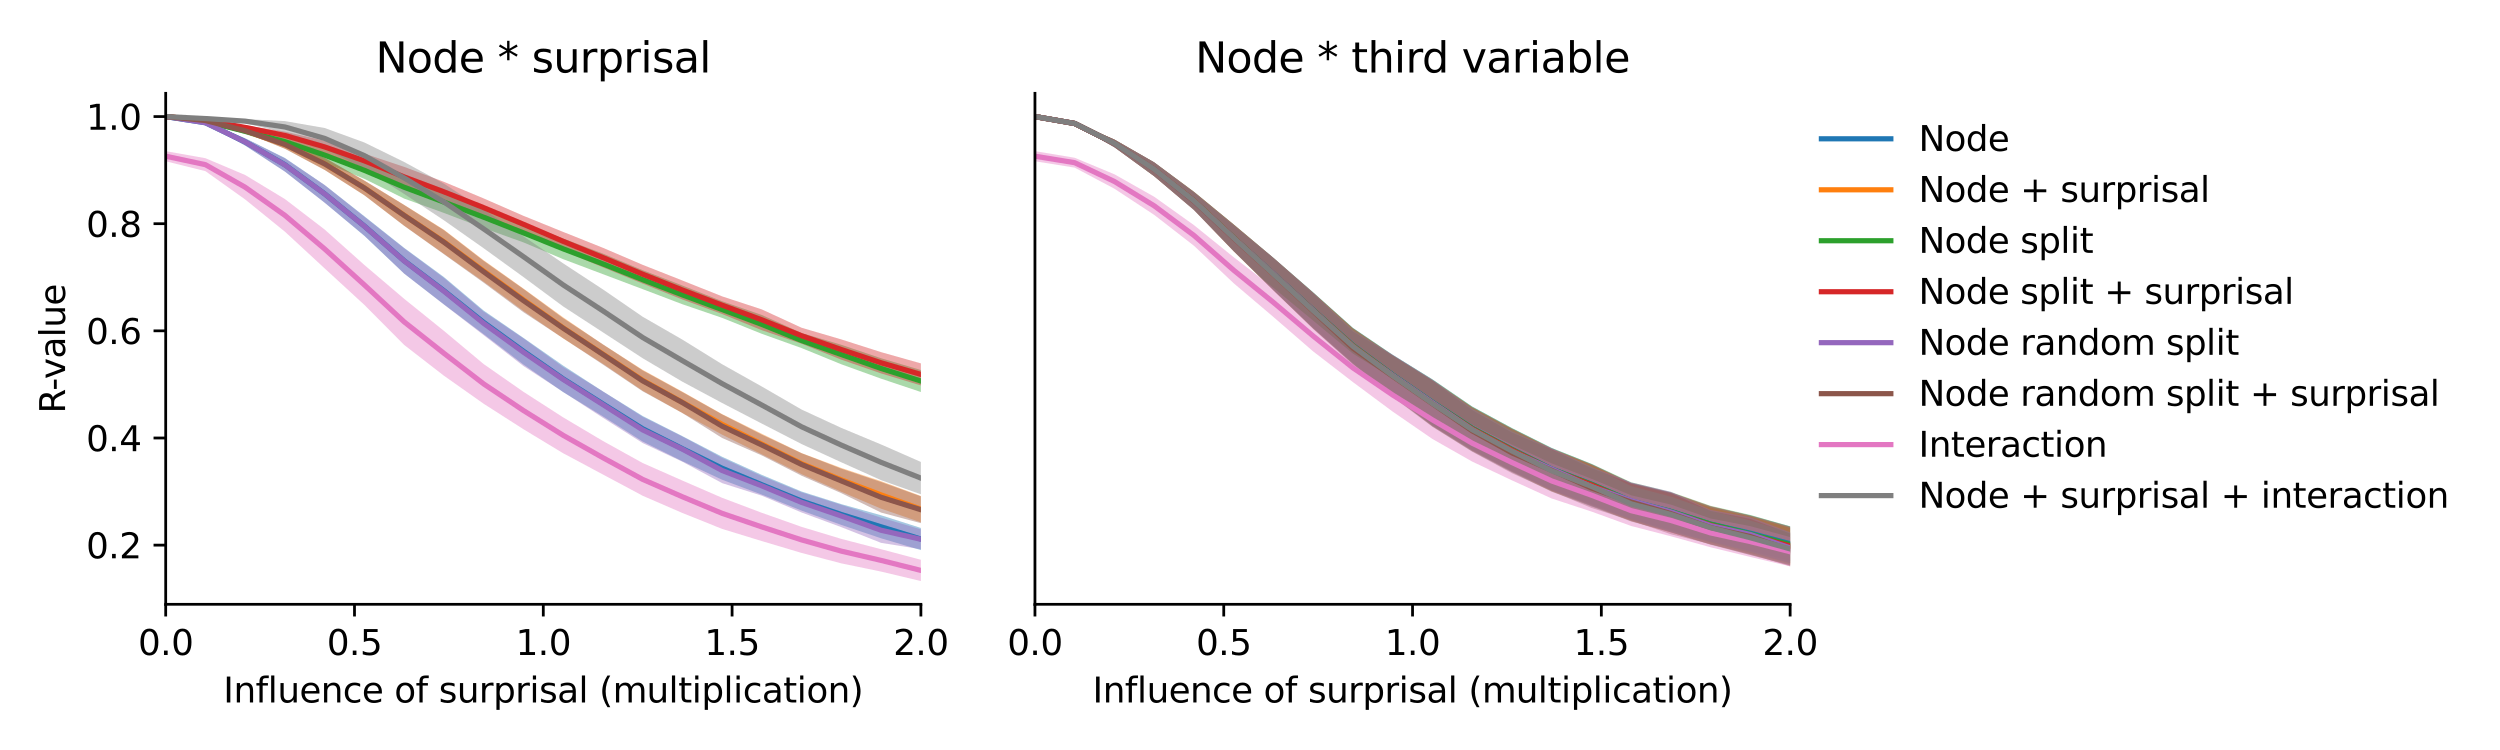 <?xml version="1.0" encoding="utf-8" standalone="no"?>
<!DOCTYPE svg PUBLIC "-//W3C//DTD SVG 1.1//EN"
  "http://www.w3.org/Graphics/SVG/1.1/DTD/svg11.dtd">
<svg xmlns:xlink="http://www.w3.org/1999/xlink" width="720pt" height="216pt" viewBox="0 0 720 216" xmlns="http://www.w3.org/2000/svg" version="1.1">
 <defs>
  <style type="text/css">*{stroke-linejoin: round; stroke-linecap: butt}</style>
 </defs>
 <g id="figure_1">
  <g id="patch_1">
   <path d="M 0 216 
L 720 216 
L 720 0 
L 0 0 
z
" style="fill: #ffffff"/>
  </g>
  <g id="axes_1">
   <g id="patch_2">
    <path d="M 47.72 174.04 
L 265.215 174.04 
L 265.215 26.88 
L 47.72 26.88 
z
" style="fill: #ffffff"/>
   </g>
   <g id="PolyCollection_1">
    <path d="M 47.72 33.569 
L 47.72 33.569 
L 59.167 35.644 
L 70.614 41.921 
L 82.061 49.409 
L 93.508 58.359 
L 104.956 67.945 
L 116.403 78.789 
L 127.85 87.66 
L 139.297 96.256 
L 150.744 104.981 
L 162.191 112.919 
L 173.638 119.92 
L 185.085 127.163 
L 196.532 132.838 
L 207.979 138.172 
L 219.427 142.466 
L 230.874 147.062 
L 242.321 151.185 
L 253.768 155.04 
L 265.215 158.435 
L 265.215 152.052 
L 265.215 152.052 
L 253.768 148.404 
L 242.321 145.197 
L 230.874 141.562 
L 219.427 136.772 
L 207.979 131.552 
L 196.532 125.607 
L 185.085 119.802 
L 173.638 112.73 
L 162.191 105.292 
L 150.744 97.304 
L 139.297 89.444 
L 127.85 79.788 
L 116.403 71.394 
L 104.956 62.3 
L 93.508 53.3 
L 82.061 45.5 
L 70.614 39.83 
L 59.167 35.055 
L 47.72 33.569 
z
" clip-path="url(#pb4016c26a5)" style="fill: #1f77b4; fill-opacity: 0.4"/>
   </g>
   <g id="PolyCollection_2">
    <path d="M 47.72 33.569 
L 47.72 33.569 
L 59.167 34.902 
L 70.614 38.234 
L 82.061 42.831 
L 93.508 48.942 
L 104.956 56.248 
L 116.403 65.005 
L 127.85 73.105 
L 139.297 81.155 
L 150.744 89.565 
L 162.191 97.466 
L 173.638 104.785 
L 185.085 112.533 
L 196.532 118.948 
L 207.979 125.192 
L 219.427 130.88 
L 230.874 136.585 
L 242.321 141.649 
L 253.768 146.51 
L 265.215 150.435 
L 265.215 142.838 
L 265.215 142.838 
L 253.768 138.578 
L 242.321 134.773 
L 230.874 130.503 
L 219.427 124.933 
L 207.979 119.267 
L 196.532 112.799 
L 185.085 106.507 
L 173.638 99.199 
L 162.191 91.389 
L 150.744 83.096 
L 139.297 74.949 
L 127.85 66.153 
L 116.403 59.008 
L 104.956 52.013 
L 93.508 45.45 
L 82.061 40.369 
L 70.614 37.101 
L 59.167 34.526 
L 47.72 33.569 
z
" clip-path="url(#pb4016c26a5)" style="fill: #ff7f0e; fill-opacity: 0.4"/>
   </g>
   <g id="PolyCollection_3">
    <path d="M 47.72 33.569 
L 47.72 33.569 
L 59.167 35.227 
L 70.614 38.652 
L 82.061 42.2 
L 93.508 46.848 
L 104.956 51.514 
L 116.403 57.197 
L 127.85 61.328 
L 139.297 65.71 
L 150.744 69.807 
L 162.191 74.646 
L 173.638 78.961 
L 185.085 83.277 
L 196.532 87.626 
L 207.979 91.551 
L 219.427 96.151 
L 230.874 100.252 
L 242.321 104.927 
L 253.768 109.065 
L 265.215 112.903 
L 265.215 106.57 
L 265.215 106.57 
L 253.768 103.181 
L 242.321 99.305 
L 230.874 95.914 
L 219.427 90.725 
L 207.979 86.766 
L 196.532 82.228 
L 185.085 77.82 
L 173.638 73.039 
L 162.191 68.689 
L 150.744 64.313 
L 139.297 59.4 
L 127.85 55.077 
L 116.403 50.656 
L 104.956 46.612 
L 93.508 42.488 
L 82.061 39.377 
L 70.614 36.954 
L 59.167 34.784 
L 47.72 33.569 
z
" clip-path="url(#pb4016c26a5)" style="fill: #2ca02c; fill-opacity: 0.4"/>
   </g>
   <g id="PolyCollection_4">
    <path d="M 47.72 33.57 
L 47.72 33.57 
L 59.167 34.843 
L 70.614 37.295 
L 82.061 40.122 
L 93.508 44.103 
L 104.956 48.405 
L 116.403 53.855 
L 127.85 58.125 
L 139.297 62.468 
L 150.744 67.034 
L 162.191 72.229 
L 173.638 76.997 
L 185.085 81.674 
L 196.532 86.265 
L 207.979 90.444 
L 219.427 95.117 
L 230.874 99.008 
L 242.321 103.593 
L 253.768 107.554 
L 265.215 111.011 
L 265.215 104.652 
L 265.215 104.652 
L 253.768 101.421 
L 242.321 97.758 
L 230.874 94.397 
L 219.427 89.12 
L 207.979 85.356 
L 196.532 80.787 
L 185.085 76.268 
L 173.638 71.367 
L 162.191 66.795 
L 150.744 62.153 
L 139.297 57.143 
L 127.85 52.372 
L 116.403 48.055 
L 104.956 44.252 
L 93.508 40.533 
L 82.061 37.908 
L 70.614 36.089 
L 59.167 34.509 
L 47.72 33.57 
z
" clip-path="url(#pb4016c26a5)" style="fill: #d62728; fill-opacity: 0.4"/>
   </g>
   <g id="PolyCollection_5">
    <path d="M 47.72 33.569 
L 47.72 33.569 
L 59.167 35.649 
L 70.614 41.928 
L 82.061 49.421 
L 93.508 58.389 
L 104.956 67.874 
L 116.403 78.802 
L 127.85 87.71 
L 139.297 96.53 
L 150.744 105.414 
L 162.191 112.88 
L 173.638 120.317 
L 185.085 127.6 
L 196.532 132.981 
L 207.979 139.147 
L 219.427 142.773 
L 230.874 147.607 
L 242.321 151.827 
L 253.768 156.352 
L 265.215 158.185 
L 265.215 152.451 
L 265.215 152.451 
L 253.768 149.092 
L 242.321 145.405 
L 230.874 141.798 
L 219.427 137.12 
L 207.979 131.876 
L 196.532 125.735 
L 185.085 120.032 
L 173.638 112.735 
L 162.191 105.679 
L 150.744 97.443 
L 139.297 89.725 
L 127.85 80.034 
L 116.403 71.513 
L 104.956 62.444 
L 93.508 53.304 
L 82.061 45.606 
L 70.614 39.838 
L 59.167 35.054 
L 47.72 33.569 
z
" clip-path="url(#pb4016c26a5)" style="fill: #9467bd; fill-opacity: 0.4"/>
   </g>
   <g id="PolyCollection_6">
    <path d="M 47.72 33.57 
L 47.72 33.57 
L 59.167 34.909 
L 70.614 38.238 
L 82.061 42.853 
L 93.508 48.953 
L 104.956 56.26 
L 116.403 65.044 
L 127.85 73.215 
L 139.297 81.422 
L 150.744 89.915 
L 162.191 97.423 
L 173.638 104.989 
L 185.085 112.692 
L 196.532 118.967 
L 207.979 126.145 
L 219.427 131.183 
L 230.874 137.02 
L 242.321 142.043 
L 253.768 147.627 
L 265.215 150.676 
L 265.215 142.947 
L 265.215 142.947 
L 253.768 138.822 
L 242.321 134.984 
L 230.874 130.541 
L 219.427 125.172 
L 207.979 119.353 
L 196.532 112.929 
L 185.085 106.676 
L 173.638 99.185 
L 162.191 91.623 
L 150.744 83.212 
L 139.297 75.128 
L 127.85 66.281 
L 116.403 59.055 
L 104.956 52.038 
L 93.508 45.445 
L 82.061 40.374 
L 70.614 37.101 
L 59.167 34.527 
L 47.72 33.57 
z
" clip-path="url(#pb4016c26a5)" style="fill: #8c564b; fill-opacity: 0.4"/>
   </g>
   <g id="PolyCollection_7">
    <path d="M 47.72 43.525 
L 47.72 46.449 
L 59.167 49.293 
L 70.614 57.451 
L 82.061 66.73 
L 93.508 77.308 
L 104.956 87.827 
L 116.403 99.347 
L 127.85 108.209 
L 139.297 116.285 
L 150.744 123.611 
L 162.191 130.543 
L 173.638 136.654 
L 185.085 142.777 
L 196.532 147.741 
L 207.979 152.332 
L 219.427 155.837 
L 230.874 159.254 
L 242.321 162.257 
L 253.768 164.624 
L 265.215 167.351 
L 265.215 161.214 
L 265.215 161.214 
L 253.768 158.181 
L 242.321 155.21 
L 230.874 151.744 
L 219.427 147.696 
L 207.979 143.372 
L 196.532 138.407 
L 185.085 133.349 
L 173.638 127.002 
L 162.191 120.203 
L 150.744 112.836 
L 139.297 104.854 
L 127.85 95.289 
L 116.403 86.058 
L 104.956 76.326 
L 93.508 66.109 
L 82.061 57.332 
L 70.614 50.405 
L 59.167 45.564 
L 47.72 43.525 
z
" clip-path="url(#pb4016c26a5)" style="fill: #e377c2; fill-opacity: 0.4"/>
   </g>
   <g id="PolyCollection_8">
    <path d="M 47.72 33.569 
L 47.72 33.569 
L 59.167 34.2 
L 70.614 35.477 
L 82.061 38.261 
L 93.508 42.852 
L 104.956 48.602 
L 116.403 55.862 
L 127.85 63.447 
L 139.297 71.501 
L 150.744 79.785 
L 162.191 88.261 
L 173.638 95.709 
L 185.085 103.176 
L 196.532 109.934 
L 207.979 116.071 
L 219.427 122.012 
L 230.874 127.898 
L 242.321 133.155 
L 253.768 138.299 
L 265.215 142.362 
L 265.215 133.04 
L 265.215 133.04 
L 253.768 128.017 
L 242.321 123.246 
L 230.874 117.961 
L 219.427 111.333 
L 207.979 104.908 
L 196.532 97.814 
L 185.085 91.218 
L 173.638 83.347 
L 162.191 75.847 
L 150.744 68.039 
L 139.297 60.343 
L 127.85 52.887 
L 116.403 46.656 
L 104.956 41.045 
L 93.508 36.867 
L 82.061 34.876 
L 70.614 34.302 
L 59.167 34.093 
L 47.72 33.569 
z
" clip-path="url(#pb4016c26a5)" style="fill: #7f7f7f; fill-opacity: 0.4"/>
   </g>
   <g id="matplotlib.axis_1">
    <g id="xtick_1">
     <g id="line2d_1">
      <defs>
       <path id="m2399d82487" d="M 0 0 
L 0 3.5 
" style="stroke: #000000; stroke-width: 0.8"/>
      </defs>
      <g>
       <use xlink:href="#m2399d82487" x="47.72" y="174.04" style="stroke: #000000; stroke-width: 0.8"/>
      </g>
     </g>
     <g id="text_1">
      <!-- 0.0 -->
      <g transform="translate(39.768 188.638)scale(0.1 -0.1)">
       <defs>
        <path id="DejaVuSans-30" d="M 2034 4250 
Q 1547 4250 1301 3770 
Q 1056 3291 1056 2328 
Q 1056 1369 1301 889 
Q 1547 409 2034 409 
Q 2525 409 2770 889 
Q 3016 1369 3016 2328 
Q 3016 3291 2770 3770 
Q 2525 4250 2034 4250 
z
M 2034 4750 
Q 2819 4750 3233 4129 
Q 3647 3509 3647 2328 
Q 3647 1150 3233 529 
Q 2819 -91 2034 -91 
Q 1250 -91 836 529 
Q 422 1150 422 2328 
Q 422 3509 836 4129 
Q 1250 4750 2034 4750 
z
" transform="scale(0.016)"/>
        <path id="DejaVuSans-2e" d="M 684 794 
L 1344 794 
L 1344 0 
L 684 0 
L 684 794 
z
" transform="scale(0.016)"/>
       </defs>
       <use xlink:href="#DejaVuSans-30"/>
       <use xlink:href="#DejaVuSans-2e" x="63.623"/>
       <use xlink:href="#DejaVuSans-30" x="95.41"/>
      </g>
     </g>
    </g>
    <g id="xtick_2">
     <g id="line2d_2">
      <g>
       <use xlink:href="#m2399d82487" x="102.094" y="174.04" style="stroke: #000000; stroke-width: 0.8"/>
      </g>
     </g>
     <g id="text_2">
      <!-- 0.5 -->
      <g transform="translate(94.142 188.638)scale(0.1 -0.1)">
       <defs>
        <path id="DejaVuSans-35" d="M 691 4666 
L 3169 4666 
L 3169 4134 
L 1269 4134 
L 1269 2991 
Q 1406 3038 1543 3061 
Q 1681 3084 1819 3084 
Q 2600 3084 3056 2656 
Q 3513 2228 3513 1497 
Q 3513 744 3044 326 
Q 2575 -91 1722 -91 
Q 1428 -91 1123 -41 
Q 819 9 494 109 
L 494 744 
Q 775 591 1075 516 
Q 1375 441 1709 441 
Q 2250 441 2565 725 
Q 2881 1009 2881 1497 
Q 2881 1984 2565 2268 
Q 2250 2553 1709 2553 
Q 1456 2553 1204 2497 
Q 953 2441 691 2322 
L 691 4666 
z
" transform="scale(0.016)"/>
       </defs>
       <use xlink:href="#DejaVuSans-30"/>
       <use xlink:href="#DejaVuSans-2e" x="63.623"/>
       <use xlink:href="#DejaVuSans-35" x="95.41"/>
      </g>
     </g>
    </g>
    <g id="xtick_3">
     <g id="line2d_3">
      <g>
       <use xlink:href="#m2399d82487" x="156.468" y="174.04" style="stroke: #000000; stroke-width: 0.8"/>
      </g>
     </g>
     <g id="text_3">
      <!-- 1.0 -->
      <g transform="translate(148.516 188.638)scale(0.1 -0.1)">
       <defs>
        <path id="DejaVuSans-31" d="M 794 531 
L 1825 531 
L 1825 4091 
L 703 3866 
L 703 4441 
L 1819 4666 
L 2450 4666 
L 2450 531 
L 3481 531 
L 3481 0 
L 794 0 
L 794 531 
z
" transform="scale(0.016)"/>
       </defs>
       <use xlink:href="#DejaVuSans-31"/>
       <use xlink:href="#DejaVuSans-2e" x="63.623"/>
       <use xlink:href="#DejaVuSans-30" x="95.41"/>
      </g>
     </g>
    </g>
    <g id="xtick_4">
     <g id="line2d_4">
      <g>
       <use xlink:href="#m2399d82487" x="210.841" y="174.04" style="stroke: #000000; stroke-width: 0.8"/>
      </g>
     </g>
     <g id="text_4">
      <!-- 1.5 -->
      <g transform="translate(202.89 188.638)scale(0.1 -0.1)">
       <use xlink:href="#DejaVuSans-31"/>
       <use xlink:href="#DejaVuSans-2e" x="63.623"/>
       <use xlink:href="#DejaVuSans-35" x="95.41"/>
      </g>
     </g>
    </g>
    <g id="xtick_5">
     <g id="line2d_5">
      <g>
       <use xlink:href="#m2399d82487" x="265.215" y="174.04" style="stroke: #000000; stroke-width: 0.8"/>
      </g>
     </g>
     <g id="text_5">
      <!-- 2.0 -->
      <g transform="translate(257.263 188.638)scale(0.1 -0.1)">
       <defs>
        <path id="DejaVuSans-32" d="M 1228 531 
L 3431 531 
L 3431 0 
L 469 0 
L 469 531 
Q 828 903 1448 1529 
Q 2069 2156 2228 2338 
Q 2531 2678 2651 2914 
Q 2772 3150 2772 3378 
Q 2772 3750 2511 3984 
Q 2250 4219 1831 4219 
Q 1534 4219 1204 4116 
Q 875 4013 500 3803 
L 500 4441 
Q 881 4594 1212 4672 
Q 1544 4750 1819 4750 
Q 2544 4750 2975 4387 
Q 3406 4025 3406 3419 
Q 3406 3131 3298 2873 
Q 3191 2616 2906 2266 
Q 2828 2175 2409 1742 
Q 1991 1309 1228 531 
z
" transform="scale(0.016)"/>
       </defs>
       <use xlink:href="#DejaVuSans-32"/>
       <use xlink:href="#DejaVuSans-2e" x="63.623"/>
       <use xlink:href="#DejaVuSans-30" x="95.41"/>
      </g>
     </g>
    </g>
    <g id="text_6">
     <!-- Influence of surprisal (multiplication) -->
     <g transform="translate(64.321 202.317)scale(0.1 -0.1)">
      <defs>
       <path id="DejaVuSans-49" d="M 628 4666 
L 1259 4666 
L 1259 0 
L 628 0 
L 628 4666 
z
" transform="scale(0.016)"/>
       <path id="DejaVuSans-6e" d="M 3513 2113 
L 3513 0 
L 2938 0 
L 2938 2094 
Q 2938 2591 2744 2837 
Q 2550 3084 2163 3084 
Q 1697 3084 1428 2787 
Q 1159 2491 1159 1978 
L 1159 0 
L 581 0 
L 581 3500 
L 1159 3500 
L 1159 2956 
Q 1366 3272 1645 3428 
Q 1925 3584 2291 3584 
Q 2894 3584 3203 3211 
Q 3513 2838 3513 2113 
z
" transform="scale(0.016)"/>
       <path id="DejaVuSans-66" d="M 2375 4863 
L 2375 4384 
L 1825 4384 
Q 1516 4384 1395 4259 
Q 1275 4134 1275 3809 
L 1275 3500 
L 2222 3500 
L 2222 3053 
L 1275 3053 
L 1275 0 
L 697 0 
L 697 3053 
L 147 3053 
L 147 3500 
L 697 3500 
L 697 3744 
Q 697 4328 969 4595 
Q 1241 4863 1831 4863 
L 2375 4863 
z
" transform="scale(0.016)"/>
       <path id="DejaVuSans-6c" d="M 603 4863 
L 1178 4863 
L 1178 0 
L 603 0 
L 603 4863 
z
" transform="scale(0.016)"/>
       <path id="DejaVuSans-75" d="M 544 1381 
L 544 3500 
L 1119 3500 
L 1119 1403 
Q 1119 906 1312 657 
Q 1506 409 1894 409 
Q 2359 409 2629 706 
Q 2900 1003 2900 1516 
L 2900 3500 
L 3475 3500 
L 3475 0 
L 2900 0 
L 2900 538 
Q 2691 219 2414 64 
Q 2138 -91 1772 -91 
Q 1169 -91 856 284 
Q 544 659 544 1381 
z
M 1991 3584 
L 1991 3584 
z
" transform="scale(0.016)"/>
       <path id="DejaVuSans-65" d="M 3597 1894 
L 3597 1613 
L 953 1613 
Q 991 1019 1311 708 
Q 1631 397 2203 397 
Q 2534 397 2845 478 
Q 3156 559 3463 722 
L 3463 178 
Q 3153 47 2828 -22 
Q 2503 -91 2169 -91 
Q 1331 -91 842 396 
Q 353 884 353 1716 
Q 353 2575 817 3079 
Q 1281 3584 2069 3584 
Q 2775 3584 3186 3129 
Q 3597 2675 3597 1894 
z
M 3022 2063 
Q 3016 2534 2758 2815 
Q 2500 3097 2075 3097 
Q 1594 3097 1305 2825 
Q 1016 2553 972 2059 
L 3022 2063 
z
" transform="scale(0.016)"/>
       <path id="DejaVuSans-63" d="M 3122 3366 
L 3122 2828 
Q 2878 2963 2633 3030 
Q 2388 3097 2138 3097 
Q 1578 3097 1268 2742 
Q 959 2388 959 1747 
Q 959 1106 1268 751 
Q 1578 397 2138 397 
Q 2388 397 2633 464 
Q 2878 531 3122 666 
L 3122 134 
Q 2881 22 2623 -34 
Q 2366 -91 2075 -91 
Q 1284 -91 818 406 
Q 353 903 353 1747 
Q 353 2603 823 3093 
Q 1294 3584 2113 3584 
Q 2378 3584 2631 3529 
Q 2884 3475 3122 3366 
z
" transform="scale(0.016)"/>
       <path id="DejaVuSans-20" transform="scale(0.016)"/>
       <path id="DejaVuSans-6f" d="M 1959 3097 
Q 1497 3097 1228 2736 
Q 959 2375 959 1747 
Q 959 1119 1226 758 
Q 1494 397 1959 397 
Q 2419 397 2687 759 
Q 2956 1122 2956 1747 
Q 2956 2369 2687 2733 
Q 2419 3097 1959 3097 
z
M 1959 3584 
Q 2709 3584 3137 3096 
Q 3566 2609 3566 1747 
Q 3566 888 3137 398 
Q 2709 -91 1959 -91 
Q 1206 -91 779 398 
Q 353 888 353 1747 
Q 353 2609 779 3096 
Q 1206 3584 1959 3584 
z
" transform="scale(0.016)"/>
       <path id="DejaVuSans-73" d="M 2834 3397 
L 2834 2853 
Q 2591 2978 2328 3040 
Q 2066 3103 1784 3103 
Q 1356 3103 1142 2972 
Q 928 2841 928 2578 
Q 928 2378 1081 2264 
Q 1234 2150 1697 2047 
L 1894 2003 
Q 2506 1872 2764 1633 
Q 3022 1394 3022 966 
Q 3022 478 2636 193 
Q 2250 -91 1575 -91 
Q 1294 -91 989 -36 
Q 684 19 347 128 
L 347 722 
Q 666 556 975 473 
Q 1284 391 1588 391 
Q 1994 391 2212 530 
Q 2431 669 2431 922 
Q 2431 1156 2273 1281 
Q 2116 1406 1581 1522 
L 1381 1569 
Q 847 1681 609 1914 
Q 372 2147 372 2553 
Q 372 3047 722 3315 
Q 1072 3584 1716 3584 
Q 2034 3584 2315 3537 
Q 2597 3491 2834 3397 
z
" transform="scale(0.016)"/>
       <path id="DejaVuSans-72" d="M 2631 2963 
Q 2534 3019 2420 3045 
Q 2306 3072 2169 3072 
Q 1681 3072 1420 2755 
Q 1159 2438 1159 1844 
L 1159 0 
L 581 0 
L 581 3500 
L 1159 3500 
L 1159 2956 
Q 1341 3275 1631 3429 
Q 1922 3584 2338 3584 
Q 2397 3584 2469 3576 
Q 2541 3569 2628 3553 
L 2631 2963 
z
" transform="scale(0.016)"/>
       <path id="DejaVuSans-70" d="M 1159 525 
L 1159 -1331 
L 581 -1331 
L 581 3500 
L 1159 3500 
L 1159 2969 
Q 1341 3281 1617 3432 
Q 1894 3584 2278 3584 
Q 2916 3584 3314 3078 
Q 3713 2572 3713 1747 
Q 3713 922 3314 415 
Q 2916 -91 2278 -91 
Q 1894 -91 1617 61 
Q 1341 213 1159 525 
z
M 3116 1747 
Q 3116 2381 2855 2742 
Q 2594 3103 2138 3103 
Q 1681 3103 1420 2742 
Q 1159 2381 1159 1747 
Q 1159 1113 1420 752 
Q 1681 391 2138 391 
Q 2594 391 2855 752 
Q 3116 1113 3116 1747 
z
" transform="scale(0.016)"/>
       <path id="DejaVuSans-69" d="M 603 3500 
L 1178 3500 
L 1178 0 
L 603 0 
L 603 3500 
z
M 603 4863 
L 1178 4863 
L 1178 4134 
L 603 4134 
L 603 4863 
z
" transform="scale(0.016)"/>
       <path id="DejaVuSans-61" d="M 2194 1759 
Q 1497 1759 1228 1600 
Q 959 1441 959 1056 
Q 959 750 1161 570 
Q 1363 391 1709 391 
Q 2188 391 2477 730 
Q 2766 1069 2766 1631 
L 2766 1759 
L 2194 1759 
z
M 3341 1997 
L 3341 0 
L 2766 0 
L 2766 531 
Q 2569 213 2275 61 
Q 1981 -91 1556 -91 
Q 1019 -91 701 211 
Q 384 513 384 1019 
Q 384 1609 779 1909 
Q 1175 2209 1959 2209 
L 2766 2209 
L 2766 2266 
Q 2766 2663 2505 2880 
Q 2244 3097 1772 3097 
Q 1472 3097 1187 3025 
Q 903 2953 641 2809 
L 641 3341 
Q 956 3463 1253 3523 
Q 1550 3584 1831 3584 
Q 2591 3584 2966 3190 
Q 3341 2797 3341 1997 
z
" transform="scale(0.016)"/>
       <path id="DejaVuSans-28" d="M 1984 4856 
Q 1566 4138 1362 3434 
Q 1159 2731 1159 2009 
Q 1159 1288 1364 580 
Q 1569 -128 1984 -844 
L 1484 -844 
Q 1016 -109 783 600 
Q 550 1309 550 2009 
Q 550 2706 781 3412 
Q 1013 4119 1484 4856 
L 1984 4856 
z
" transform="scale(0.016)"/>
       <path id="DejaVuSans-6d" d="M 3328 2828 
Q 3544 3216 3844 3400 
Q 4144 3584 4550 3584 
Q 5097 3584 5394 3201 
Q 5691 2819 5691 2113 
L 5691 0 
L 5113 0 
L 5113 2094 
Q 5113 2597 4934 2840 
Q 4756 3084 4391 3084 
Q 3944 3084 3684 2787 
Q 3425 2491 3425 1978 
L 3425 0 
L 2847 0 
L 2847 2094 
Q 2847 2600 2669 2842 
Q 2491 3084 2119 3084 
Q 1678 3084 1418 2786 
Q 1159 2488 1159 1978 
L 1159 0 
L 581 0 
L 581 3500 
L 1159 3500 
L 1159 2956 
Q 1356 3278 1631 3431 
Q 1906 3584 2284 3584 
Q 2666 3584 2933 3390 
Q 3200 3197 3328 2828 
z
" transform="scale(0.016)"/>
       <path id="DejaVuSans-74" d="M 1172 4494 
L 1172 3500 
L 2356 3500 
L 2356 3053 
L 1172 3053 
L 1172 1153 
Q 1172 725 1289 603 
Q 1406 481 1766 481 
L 2356 481 
L 2356 0 
L 1766 0 
Q 1100 0 847 248 
Q 594 497 594 1153 
L 594 3053 
L 172 3053 
L 172 3500 
L 594 3500 
L 594 4494 
L 1172 4494 
z
" transform="scale(0.016)"/>
       <path id="DejaVuSans-29" d="M 513 4856 
L 1013 4856 
Q 1481 4119 1714 3412 
Q 1947 2706 1947 2009 
Q 1947 1309 1714 600 
Q 1481 -109 1013 -844 
L 513 -844 
Q 928 -128 1133 580 
Q 1338 1288 1338 2009 
Q 1338 2731 1133 3434 
Q 928 4138 513 4856 
z
" transform="scale(0.016)"/>
      </defs>
      <use xlink:href="#DejaVuSans-49"/>
      <use xlink:href="#DejaVuSans-6e" x="29.492"/>
      <use xlink:href="#DejaVuSans-66" x="92.871"/>
      <use xlink:href="#DejaVuSans-6c" x="128.076"/>
      <use xlink:href="#DejaVuSans-75" x="155.859"/>
      <use xlink:href="#DejaVuSans-65" x="219.238"/>
      <use xlink:href="#DejaVuSans-6e" x="280.762"/>
      <use xlink:href="#DejaVuSans-63" x="344.141"/>
      <use xlink:href="#DejaVuSans-65" x="399.121"/>
      <use xlink:href="#DejaVuSans-20" x="460.645"/>
      <use xlink:href="#DejaVuSans-6f" x="492.432"/>
      <use xlink:href="#DejaVuSans-66" x="553.613"/>
      <use xlink:href="#DejaVuSans-20" x="588.818"/>
      <use xlink:href="#DejaVuSans-73" x="620.605"/>
      <use xlink:href="#DejaVuSans-75" x="672.705"/>
      <use xlink:href="#DejaVuSans-72" x="736.084"/>
      <use xlink:href="#DejaVuSans-70" x="777.197"/>
      <use xlink:href="#DejaVuSans-72" x="840.674"/>
      <use xlink:href="#DejaVuSans-69" x="881.787"/>
      <use xlink:href="#DejaVuSans-73" x="909.57"/>
      <use xlink:href="#DejaVuSans-61" x="961.67"/>
      <use xlink:href="#DejaVuSans-6c" x="1022.949"/>
      <use xlink:href="#DejaVuSans-20" x="1050.732"/>
      <use xlink:href="#DejaVuSans-28" x="1082.52"/>
      <use xlink:href="#DejaVuSans-6d" x="1121.533"/>
      <use xlink:href="#DejaVuSans-75" x="1218.945"/>
      <use xlink:href="#DejaVuSans-6c" x="1282.324"/>
      <use xlink:href="#DejaVuSans-74" x="1310.107"/>
      <use xlink:href="#DejaVuSans-69" x="1349.316"/>
      <use xlink:href="#DejaVuSans-70" x="1377.1"/>
      <use xlink:href="#DejaVuSans-6c" x="1440.576"/>
      <use xlink:href="#DejaVuSans-69" x="1468.359"/>
      <use xlink:href="#DejaVuSans-63" x="1496.143"/>
      <use xlink:href="#DejaVuSans-61" x="1551.123"/>
      <use xlink:href="#DejaVuSans-74" x="1612.402"/>
      <use xlink:href="#DejaVuSans-69" x="1651.611"/>
      <use xlink:href="#DejaVuSans-6f" x="1679.395"/>
      <use xlink:href="#DejaVuSans-6e" x="1740.576"/>
      <use xlink:href="#DejaVuSans-29" x="1803.955"/>
     </g>
    </g>
   </g>
   <g id="matplotlib.axis_2">
    <g id="ytick_1">
     <g id="line2d_6">
      <defs>
       <path id="m4d8e9ba4fc" d="M 0 0 
L -3.5 0 
" style="stroke: #000000; stroke-width: 0.8"/>
      </defs>
      <g>
       <use xlink:href="#m4d8e9ba4fc" x="47.72" y="156.993" style="stroke: #000000; stroke-width: 0.8"/>
      </g>
     </g>
     <g id="text_7">
      <!-- 0.2 -->
      <g transform="translate(24.817 160.792)scale(0.1 -0.1)">
       <use xlink:href="#DejaVuSans-30"/>
       <use xlink:href="#DejaVuSans-2e" x="63.623"/>
       <use xlink:href="#DejaVuSans-32" x="95.41"/>
      </g>
     </g>
    </g>
    <g id="ytick_2">
     <g id="line2d_7">
      <g>
       <use xlink:href="#m4d8e9ba4fc" x="47.72" y="126.137" style="stroke: #000000; stroke-width: 0.8"/>
      </g>
     </g>
     <g id="text_8">
      <!-- 0.4 -->
      <g transform="translate(24.817 129.936)scale(0.1 -0.1)">
       <defs>
        <path id="DejaVuSans-34" d="M 2419 4116 
L 825 1625 
L 2419 1625 
L 2419 4116 
z
M 2253 4666 
L 3047 4666 
L 3047 1625 
L 3713 1625 
L 3713 1100 
L 3047 1100 
L 3047 0 
L 2419 0 
L 2419 1100 
L 313 1100 
L 313 1709 
L 2253 4666 
z
" transform="scale(0.016)"/>
       </defs>
       <use xlink:href="#DejaVuSans-30"/>
       <use xlink:href="#DejaVuSans-2e" x="63.623"/>
       <use xlink:href="#DejaVuSans-34" x="95.41"/>
      </g>
     </g>
    </g>
    <g id="ytick_3">
     <g id="line2d_8">
      <g>
       <use xlink:href="#m4d8e9ba4fc" x="47.72" y="95.281" style="stroke: #000000; stroke-width: 0.8"/>
      </g>
     </g>
     <g id="text_9">
      <!-- 0.6 -->
      <g transform="translate(24.817 99.08)scale(0.1 -0.1)">
       <defs>
        <path id="DejaVuSans-36" d="M 2113 2584 
Q 1688 2584 1439 2293 
Q 1191 2003 1191 1497 
Q 1191 994 1439 701 
Q 1688 409 2113 409 
Q 2538 409 2786 701 
Q 3034 994 3034 1497 
Q 3034 2003 2786 2293 
Q 2538 2584 2113 2584 
z
M 3366 4563 
L 3366 3988 
Q 3128 4100 2886 4159 
Q 2644 4219 2406 4219 
Q 1781 4219 1451 3797 
Q 1122 3375 1075 2522 
Q 1259 2794 1537 2939 
Q 1816 3084 2150 3084 
Q 2853 3084 3261 2657 
Q 3669 2231 3669 1497 
Q 3669 778 3244 343 
Q 2819 -91 2113 -91 
Q 1303 -91 875 529 
Q 447 1150 447 2328 
Q 447 3434 972 4092 
Q 1497 4750 2381 4750 
Q 2619 4750 2861 4703 
Q 3103 4656 3366 4563 
z
" transform="scale(0.016)"/>
       </defs>
       <use xlink:href="#DejaVuSans-30"/>
       <use xlink:href="#DejaVuSans-2e" x="63.623"/>
       <use xlink:href="#DejaVuSans-36" x="95.41"/>
      </g>
     </g>
    </g>
    <g id="ytick_4">
     <g id="line2d_9">
      <g>
       <use xlink:href="#m4d8e9ba4fc" x="47.72" y="64.425" style="stroke: #000000; stroke-width: 0.8"/>
      </g>
     </g>
     <g id="text_10">
      <!-- 0.8 -->
      <g transform="translate(24.817 68.224)scale(0.1 -0.1)">
       <defs>
        <path id="DejaVuSans-38" d="M 2034 2216 
Q 1584 2216 1326 1975 
Q 1069 1734 1069 1313 
Q 1069 891 1326 650 
Q 1584 409 2034 409 
Q 2484 409 2743 651 
Q 3003 894 3003 1313 
Q 3003 1734 2745 1975 
Q 2488 2216 2034 2216 
z
M 1403 2484 
Q 997 2584 770 2862 
Q 544 3141 544 3541 
Q 544 4100 942 4425 
Q 1341 4750 2034 4750 
Q 2731 4750 3128 4425 
Q 3525 4100 3525 3541 
Q 3525 3141 3298 2862 
Q 3072 2584 2669 2484 
Q 3125 2378 3379 2068 
Q 3634 1759 3634 1313 
Q 3634 634 3220 271 
Q 2806 -91 2034 -91 
Q 1263 -91 848 271 
Q 434 634 434 1313 
Q 434 1759 690 2068 
Q 947 2378 1403 2484 
z
M 1172 3481 
Q 1172 3119 1398 2916 
Q 1625 2713 2034 2713 
Q 2441 2713 2670 2916 
Q 2900 3119 2900 3481 
Q 2900 3844 2670 4047 
Q 2441 4250 2034 4250 
Q 1625 4250 1398 4047 
Q 1172 3844 1172 3481 
z
" transform="scale(0.016)"/>
       </defs>
       <use xlink:href="#DejaVuSans-30"/>
       <use xlink:href="#DejaVuSans-2e" x="63.623"/>
       <use xlink:href="#DejaVuSans-38" x="95.41"/>
      </g>
     </g>
    </g>
    <g id="ytick_5">
     <g id="line2d_10">
      <g>
       <use xlink:href="#m4d8e9ba4fc" x="47.72" y="33.569" style="stroke: #000000; stroke-width: 0.8"/>
      </g>
     </g>
     <g id="text_11">
      <!-- 1.0 -->
      <g transform="translate(24.817 37.368)scale(0.1 -0.1)">
       <use xlink:href="#DejaVuSans-31"/>
       <use xlink:href="#DejaVuSans-2e" x="63.623"/>
       <use xlink:href="#DejaVuSans-30" x="95.41"/>
      </g>
     </g>
    </g>
    <g id="text_12">
     <!-- R-value -->
     <g transform="translate(18.737 119.065)rotate(-90)scale(0.1 -0.1)">
      <defs>
       <path id="DejaVuSans-52" d="M 2841 2188 
Q 3044 2119 3236 1894 
Q 3428 1669 3622 1275 
L 4263 0 
L 3584 0 
L 2988 1197 
Q 2756 1666 2539 1819 
Q 2322 1972 1947 1972 
L 1259 1972 
L 1259 0 
L 628 0 
L 628 4666 
L 2053 4666 
Q 2853 4666 3247 4331 
Q 3641 3997 3641 3322 
Q 3641 2881 3436 2590 
Q 3231 2300 2841 2188 
z
M 1259 4147 
L 1259 2491 
L 2053 2491 
Q 2509 2491 2742 2702 
Q 2975 2913 2975 3322 
Q 2975 3731 2742 3939 
Q 2509 4147 2053 4147 
L 1259 4147 
z
" transform="scale(0.016)"/>
       <path id="DejaVuSans-2d" d="M 313 2009 
L 1997 2009 
L 1997 1497 
L 313 1497 
L 313 2009 
z
" transform="scale(0.016)"/>
       <path id="DejaVuSans-76" d="M 191 3500 
L 800 3500 
L 1894 563 
L 2988 3500 
L 3597 3500 
L 2284 0 
L 1503 0 
L 191 3500 
z
" transform="scale(0.016)"/>
      </defs>
      <use xlink:href="#DejaVuSans-52"/>
      <use xlink:href="#DejaVuSans-2d" x="65.482"/>
      <use xlink:href="#DejaVuSans-76" x="98.941"/>
      <use xlink:href="#DejaVuSans-61" x="158.121"/>
      <use xlink:href="#DejaVuSans-6c" x="219.4"/>
      <use xlink:href="#DejaVuSans-75" x="247.184"/>
      <use xlink:href="#DejaVuSans-65" x="310.562"/>
     </g>
    </g>
   </g>
   <g id="line2d_11">
    <path d="M 47.72 33.569 
L 59.167 35.35 
L 70.614 40.876 
L 82.061 47.454 
L 93.508 55.83 
L 104.956 65.123 
L 116.403 75.092 
L 127.85 83.724 
L 139.297 92.85 
L 150.744 101.143 
L 162.191 109.105 
L 173.638 116.325 
L 185.085 123.482 
L 196.532 129.222 
L 207.979 134.862 
L 219.427 139.619 
L 230.874 144.312 
L 242.321 148.191 
L 253.768 151.722 
L 265.215 155.243 
" clip-path="url(#pb4016c26a5)" style="fill: none; stroke: #1f77b4; stroke-width: 1.5; stroke-linecap: square"/>
   </g>
   <g id="line2d_12">
    <path d="M 47.72 33.569 
L 59.167 34.714 
L 70.614 37.668 
L 82.061 41.6 
L 93.508 47.196 
L 104.956 54.13 
L 116.403 62.006 
L 127.85 69.629 
L 139.297 78.052 
L 150.744 86.331 
L 162.191 94.428 
L 173.638 101.992 
L 185.085 109.52 
L 196.532 115.874 
L 207.979 122.229 
L 219.427 127.906 
L 230.874 133.544 
L 242.321 138.211 
L 253.768 142.544 
L 265.215 146.637 
" clip-path="url(#pb4016c26a5)" style="fill: none; stroke: #ff7f0e; stroke-width: 1.5; stroke-linecap: square"/>
   </g>
   <g id="line2d_13">
    <path d="M 47.72 33.569 
L 59.167 35.005 
L 70.614 37.803 
L 82.061 40.788 
L 93.508 44.668 
L 104.956 49.063 
L 116.403 53.927 
L 127.85 58.203 
L 139.297 62.555 
L 150.744 67.06 
L 162.191 71.667 
L 173.638 76 
L 185.085 80.549 
L 196.532 84.927 
L 207.979 89.158 
L 219.427 93.438 
L 230.874 98.083 
L 242.321 102.116 
L 253.768 106.123 
L 265.215 109.736 
" clip-path="url(#pb4016c26a5)" style="fill: none; stroke: #2ca02c; stroke-width: 1.5; stroke-linecap: square"/>
   </g>
   <g id="line2d_14">
    <path d="M 47.72 33.57 
L 59.167 34.676 
L 70.614 36.692 
L 82.061 39.015 
L 93.508 42.318 
L 104.956 46.328 
L 116.403 50.955 
L 127.85 55.248 
L 139.297 59.805 
L 150.744 64.594 
L 162.191 69.512 
L 173.638 74.182 
L 185.085 78.971 
L 196.532 83.526 
L 207.979 87.9 
L 219.427 92.118 
L 230.874 96.702 
L 242.321 100.676 
L 253.768 104.488 
L 265.215 107.832 
" clip-path="url(#pb4016c26a5)" style="fill: none; stroke: #d62728; stroke-width: 1.5; stroke-linecap: square"/>
   </g>
   <g id="line2d_15">
    <path d="M 47.72 33.569 
L 59.167 35.351 
L 70.614 40.883 
L 82.061 47.514 
L 93.508 55.847 
L 104.956 65.159 
L 116.403 75.157 
L 127.85 83.872 
L 139.297 93.128 
L 150.744 101.428 
L 162.191 109.279 
L 173.638 116.526 
L 185.085 123.816 
L 196.532 129.358 
L 207.979 135.512 
L 219.427 139.946 
L 230.874 144.702 
L 242.321 148.616 
L 253.768 152.722 
L 265.215 155.318 
" clip-path="url(#pb4016c26a5)" style="fill: none; stroke: #9467bd; stroke-width: 1.5; stroke-linecap: square"/>
   </g>
   <g id="line2d_16">
    <path d="M 47.72 33.57 
L 59.167 34.718 
L 70.614 37.67 
L 82.061 41.614 
L 93.508 47.199 
L 104.956 54.149 
L 116.403 62.05 
L 127.85 69.748 
L 139.297 78.275 
L 150.744 86.564 
L 162.191 94.523 
L 173.638 102.087 
L 185.085 109.684 
L 196.532 115.948 
L 207.979 122.749 
L 219.427 128.177 
L 230.874 133.781 
L 242.321 138.514 
L 253.768 143.225 
L 265.215 146.811 
" clip-path="url(#pb4016c26a5)" style="fill: none; stroke: #8c564b; stroke-width: 1.5; stroke-linecap: square"/>
   </g>
   <g id="line2d_17">
    <path d="M 47.72 44.987 
L 59.167 47.428 
L 70.614 53.928 
L 82.061 62.031 
L 93.508 71.708 
L 104.956 82.077 
L 116.403 92.702 
L 127.85 101.749 
L 139.297 110.57 
L 150.744 118.223 
L 162.191 125.373 
L 173.638 131.828 
L 185.085 138.063 
L 196.532 143.074 
L 207.979 147.852 
L 219.427 151.766 
L 230.874 155.499 
L 242.321 158.734 
L 253.768 161.403 
L 265.215 164.283 
" clip-path="url(#pb4016c26a5)" style="fill: none; stroke: #e377c2; stroke-width: 1.5; stroke-linecap: square"/>
   </g>
   <g id="line2d_18">
    <path d="M 47.72 33.569 
L 59.167 34.146 
L 70.614 34.889 
L 82.061 36.568 
L 93.508 39.86 
L 104.956 44.823 
L 116.403 51.259 
L 127.85 58.167 
L 139.297 65.922 
L 150.744 73.912 
L 162.191 82.054 
L 173.638 89.528 
L 185.085 97.197 
L 196.532 103.874 
L 207.979 110.489 
L 219.427 116.672 
L 230.874 122.93 
L 242.321 128.201 
L 253.768 133.158 
L 265.215 137.701 
" clip-path="url(#pb4016c26a5)" style="fill: none; stroke: #7f7f7f; stroke-width: 1.5; stroke-linecap: square"/>
   </g>
   <g id="patch_3">
    <path d="M 47.72 174.04 
L 47.72 26.88 
" style="fill: none; stroke: #000000; stroke-width: 0.8; stroke-linejoin: miter; stroke-linecap: square"/>
   </g>
   <g id="patch_4">
    <path d="M 47.72 174.04 
L 265.215 174.04 
" style="fill: none; stroke: #000000; stroke-width: 0.8; stroke-linejoin: miter; stroke-linecap: square"/>
   </g>
   <g id="text_13">
    <!-- Node * surprisal -->
    <g transform="translate(108.186 20.88)scale(0.12 -0.12)">
     <defs>
      <path id="DejaVuSans-4e" d="M 628 4666 
L 1478 4666 
L 3547 763 
L 3547 4666 
L 4159 4666 
L 4159 0 
L 3309 0 
L 1241 3903 
L 1241 0 
L 628 0 
L 628 4666 
z
" transform="scale(0.016)"/>
      <path id="DejaVuSans-64" d="M 2906 2969 
L 2906 4863 
L 3481 4863 
L 3481 0 
L 2906 0 
L 2906 525 
Q 2725 213 2448 61 
Q 2172 -91 1784 -91 
Q 1150 -91 751 415 
Q 353 922 353 1747 
Q 353 2572 751 3078 
Q 1150 3584 1784 3584 
Q 2172 3584 2448 3432 
Q 2725 3281 2906 2969 
z
M 947 1747 
Q 947 1113 1208 752 
Q 1469 391 1925 391 
Q 2381 391 2643 752 
Q 2906 1113 2906 1747 
Q 2906 2381 2643 2742 
Q 2381 3103 1925 3103 
Q 1469 3103 1208 2742 
Q 947 2381 947 1747 
z
" transform="scale(0.016)"/>
      <path id="DejaVuSans-2a" d="M 3009 3897 
L 1888 3291 
L 3009 2681 
L 2828 2375 
L 1778 3009 
L 1778 1831 
L 1422 1831 
L 1422 3009 
L 372 2375 
L 191 2681 
L 1313 3291 
L 191 3897 
L 372 4206 
L 1422 3572 
L 1422 4750 
L 1778 4750 
L 1778 3572 
L 2828 4206 
L 3009 3897 
z
" transform="scale(0.016)"/>
     </defs>
     <use xlink:href="#DejaVuSans-4e"/>
     <use xlink:href="#DejaVuSans-6f" x="74.805"/>
     <use xlink:href="#DejaVuSans-64" x="135.986"/>
     <use xlink:href="#DejaVuSans-65" x="199.463"/>
     <use xlink:href="#DejaVuSans-20" x="260.986"/>
     <use xlink:href="#DejaVuSans-2a" x="292.773"/>
     <use xlink:href="#DejaVuSans-20" x="342.773"/>
     <use xlink:href="#DejaVuSans-73" x="374.561"/>
     <use xlink:href="#DejaVuSans-75" x="426.66"/>
     <use xlink:href="#DejaVuSans-72" x="490.039"/>
     <use xlink:href="#DejaVuSans-70" x="531.152"/>
     <use xlink:href="#DejaVuSans-72" x="594.629"/>
     <use xlink:href="#DejaVuSans-69" x="635.742"/>
     <use xlink:href="#DejaVuSans-73" x="663.525"/>
     <use xlink:href="#DejaVuSans-61" x="715.625"/>
     <use xlink:href="#DejaVuSans-6c" x="776.904"/>
    </g>
   </g>
  </g>
  <g id="axes_2">
   <g id="patch_5">
    <path d="M 298.065 174.04 
L 515.56 174.04 
L 515.56 26.88 
L 298.065 26.88 
z
" style="fill: #ffffff"/>
   </g>
   <g id="PolyCollection_9">
    <path d="M 298.065 33.569 
L 298.065 33.569 
L 309.512 35.859 
L 320.959 42.382 
L 332.406 50.701 
L 343.853 60.308 
L 355.301 72.178 
L 366.748 83.367 
L 378.195 94.348 
L 389.642 104.476 
L 401.089 113.704 
L 412.536 122.422 
L 423.983 129.509 
L 435.43 135.498 
L 446.877 141.123 
L 458.324 145.232 
L 469.772 149.51 
L 481.219 152.661 
L 492.666 155.984 
L 504.113 158.714 
L 515.56 161.596 
L 515.56 151.602 
L 515.56 151.602 
L 504.113 148.429 
L 492.666 145.891 
L 481.219 141.886 
L 469.772 139.088 
L 458.324 133.626 
L 446.877 129.019 
L 435.43 123.309 
L 423.983 117.088 
L 412.536 109.256 
L 401.089 102.204 
L 389.642 94.425 
L 378.195 84.197 
L 366.748 74.254 
L 355.301 64.679 
L 343.853 55.268 
L 332.406 46.762 
L 320.959 40.196 
L 309.512 35.273 
L 298.065 33.569 
z
" clip-path="url(#p4b0ba31139)" style="fill: #1f77b4; fill-opacity: 0.4"/>
   </g>
   <g id="PolyCollection_10">
    <path d="M 298.065 33.569 
L 298.065 33.569 
L 309.512 35.856 
L 320.959 42.388 
L 332.406 50.729 
L 343.853 60.386 
L 355.301 72.309 
L 366.748 83.569 
L 378.195 94.562 
L 389.642 104.716 
L 401.089 113.965 
L 412.536 122.723 
L 423.983 129.847 
L 435.43 135.881 
L 446.877 141.548 
L 458.324 145.709 
L 469.772 150.085 
L 481.219 153.313 
L 492.666 156.799 
L 504.113 159.605 
L 515.56 162.507 
L 515.56 152.052 
L 515.56 152.052 
L 504.113 148.812 
L 492.666 146.201 
L 481.219 142.221 
L 469.772 139.408 
L 458.324 133.934 
L 446.877 129.348 
L 435.43 123.607 
L 423.983 117.407 
L 412.536 109.543 
L 401.089 102.44 
L 389.642 94.655 
L 378.195 84.345 
L 366.748 74.318 
L 355.301 64.703 
L 343.853 55.28 
L 332.406 46.783 
L 320.959 40.2 
L 309.512 35.277 
L 298.065 33.569 
z
" clip-path="url(#p4b0ba31139)" style="fill: #ff7f0e; fill-opacity: 0.4"/>
   </g>
   <g id="PolyCollection_11">
    <path d="M 298.065 33.569 
L 298.065 33.569 
L 309.512 35.859 
L 320.959 42.38 
L 332.406 50.726 
L 343.853 60.378 
L 355.301 72.233 
L 366.748 83.466 
L 378.195 94.467 
L 389.642 104.645 
L 401.089 113.859 
L 412.536 122.537 
L 423.983 129.643 
L 435.43 135.669 
L 446.877 141.239 
L 458.324 145.406 
L 469.772 149.783 
L 481.219 152.97 
L 492.666 156.274 
L 504.113 159.247 
L 515.56 162.183 
L 515.56 151.584 
L 515.56 151.584 
L 504.113 148.315 
L 492.666 145.679 
L 481.219 141.693 
L 469.772 138.892 
L 458.324 133.564 
L 446.877 129.019 
L 435.43 123.276 
L 423.983 117.096 
L 412.536 109.271 
L 401.089 102.199 
L 389.642 94.458 
L 378.195 84.215 
L 366.748 74.264 
L 355.301 64.652 
L 343.853 55.24 
L 332.406 46.76 
L 320.959 40.193 
L 309.512 35.275 
L 298.065 33.569 
z
" clip-path="url(#p4b0ba31139)" style="fill: #2ca02c; fill-opacity: 0.4"/>
   </g>
   <g id="PolyCollection_12">
    <path d="M 298.065 33.57 
L 298.065 33.57 
L 309.512 35.858 
L 320.959 42.383 
L 332.406 50.731 
L 343.853 60.386 
L 355.301 72.296 
L 366.748 83.55 
L 378.195 94.502 
L 389.642 104.702 
L 401.089 113.928 
L 412.536 122.637 
L 423.983 129.777 
L 435.43 135.765 
L 446.877 141.393 
L 458.324 145.59 
L 469.772 150.082 
L 481.219 153.335 
L 492.666 156.798 
L 504.113 159.844 
L 515.56 162.849 
L 515.56 151.714 
L 515.56 151.714 
L 504.113 148.499 
L 492.666 145.785 
L 481.219 141.821 
L 469.772 139.081 
L 458.324 133.742 
L 446.877 129.19 
L 435.43 123.485 
L 423.983 117.303 
L 412.536 109.486 
L 401.089 102.367 
L 389.642 94.599 
L 378.195 84.322 
L 366.748 74.294 
L 355.301 64.65 
L 343.853 55.238 
L 332.406 46.759 
L 320.959 40.191 
L 309.512 35.281 
L 298.065 33.57 
z
" clip-path="url(#p4b0ba31139)" style="fill: #d62728; fill-opacity: 0.4"/>
   </g>
   <g id="PolyCollection_13">
    <path d="M 298.065 33.569 
L 298.065 33.569 
L 309.512 35.855 
L 320.959 42.429 
L 332.406 50.723 
L 343.853 60.457 
L 355.301 72.258 
L 366.748 83.456 
L 378.195 94.571 
L 389.642 104.842 
L 401.089 114.089 
L 412.536 122.605 
L 423.983 129.749 
L 435.43 135.905 
L 446.877 141.02 
L 458.324 145.828 
L 469.772 149.41 
L 481.219 153.244 
L 492.666 155.948 
L 504.113 158.889 
L 515.56 162.24 
L 515.56 153.308 
L 515.56 153.308 
L 504.113 148.97 
L 492.666 146.86 
L 481.219 141.63 
L 469.772 138.941 
L 458.324 134.511 
L 446.877 129.154 
L 435.43 124.279 
L 423.983 117.751 
L 412.536 109.36 
L 401.089 102.168 
L 389.642 95.277 
L 378.195 84.352 
L 366.748 74.301 
L 355.301 64.908 
L 343.853 55.432 
L 332.406 46.792 
L 320.959 40.218 
L 309.512 35.267 
L 298.065 33.569 
z
" clip-path="url(#p4b0ba31139)" style="fill: #9467bd; fill-opacity: 0.4"/>
   </g>
   <g id="PolyCollection_14">
    <path d="M 298.065 33.57 
L 298.065 33.57 
L 309.512 35.852 
L 320.959 42.435 
L 332.406 50.75 
L 343.853 60.537 
L 355.301 72.395 
L 366.748 83.66 
L 378.195 94.782 
L 389.642 105.084 
L 401.089 114.344 
L 412.536 122.913 
L 423.983 130.081 
L 435.43 136.288 
L 446.877 141.454 
L 458.324 146.284 
L 469.772 149.929 
L 481.219 153.871 
L 492.666 156.733 
L 504.113 159.605 
L 515.56 163.096 
L 515.56 153.666 
L 515.56 153.666 
L 504.113 149.451 
L 492.666 147.174 
L 481.219 141.967 
L 469.772 139.274 
L 458.324 134.819 
L 446.877 129.485 
L 435.43 124.576 
L 423.983 118.097 
L 412.536 109.652 
L 401.089 102.404 
L 389.642 95.479 
L 378.195 84.501 
L 366.748 74.362 
L 355.301 64.931 
L 343.853 55.448 
L 332.406 46.815 
L 320.959 40.224 
L 309.512 35.272 
L 298.065 33.57 
z
" clip-path="url(#p4b0ba31139)" style="fill: #8c564b; fill-opacity: 0.4"/>
   </g>
   <g id="PolyCollection_15">
    <path d="M 298.065 43.525 
L 298.065 46.449 
L 309.512 48.282 
L 320.959 54.357 
L 332.406 61.885 
L 343.853 70.777 
L 355.301 81.572 
L 366.748 91.292 
L 378.195 101.21 
L 389.642 110.048 
L 401.089 118.545 
L 412.536 126.429 
L 423.983 132.932 
L 435.43 138.337 
L 446.877 143.564 
L 458.324 147.324 
L 469.772 151.488 
L 481.219 154.45 
L 492.666 157.619 
L 504.113 160.414 
L 515.56 163.124 
L 515.56 154.692 
L 515.56 154.692 
L 504.113 151.549 
L 492.666 149.346 
L 481.219 145.338 
L 469.772 142.656 
L 458.324 137.89 
L 446.877 133.46 
L 435.43 128.078 
L 423.983 122.341 
L 412.536 115.417 
L 401.089 108.983 
L 389.642 101.849 
L 378.195 92.343 
L 366.748 82.904 
L 355.301 74.074 
L 343.853 64.83 
L 332.406 56.663 
L 320.959 50.2 
L 309.512 45.436 
L 298.065 43.525 
z
" clip-path="url(#p4b0ba31139)" style="fill: #e377c2; fill-opacity: 0.4"/>
   </g>
   <g id="PolyCollection_16">
    <path d="M 298.065 33.569 
L 298.065 33.569 
L 309.512 35.857 
L 320.959 42.397 
L 332.406 50.772 
L 343.853 60.439 
L 355.301 72.379 
L 366.748 83.644 
L 378.195 94.607 
L 389.642 104.791 
L 401.089 114.108 
L 412.536 122.853 
L 423.983 130.01 
L 435.43 136.037 
L 446.877 141.627 
L 458.324 145.843 
L 469.772 150.205 
L 481.219 153.293 
L 492.666 156.898 
L 504.113 159.846 
L 515.56 162.775 
L 515.56 153.41 
L 515.56 153.41 
L 504.113 149.916 
L 492.666 147.087 
L 481.219 143.028 
L 469.772 140.024 
L 458.324 134.307 
L 446.877 129.585 
L 435.43 123.73 
L 423.983 117.491 
L 412.536 109.58 
L 401.089 102.391 
L 389.642 94.657 
L 378.195 84.339 
L 366.748 74.286 
L 355.301 64.645 
L 343.853 55.235 
L 332.406 46.75 
L 320.959 40.184 
L 309.512 35.273 
L 298.065 33.569 
z
" clip-path="url(#p4b0ba31139)" style="fill: #7f7f7f; fill-opacity: 0.4"/>
   </g>
   <g id="matplotlib.axis_3">
    <g id="xtick_6">
     <g id="line2d_19">
      <g>
       <use xlink:href="#m2399d82487" x="298.065" y="174.04" style="stroke: #000000; stroke-width: 0.8"/>
      </g>
     </g>
     <g id="text_14">
      <!-- 0.0 -->
      <g transform="translate(290.113 188.638)scale(0.1 -0.1)">
       <use xlink:href="#DejaVuSans-30"/>
       <use xlink:href="#DejaVuSans-2e" x="63.623"/>
       <use xlink:href="#DejaVuSans-30" x="95.41"/>
      </g>
     </g>
    </g>
    <g id="xtick_7">
     <g id="line2d_20">
      <g>
       <use xlink:href="#m2399d82487" x="352.439" y="174.04" style="stroke: #000000; stroke-width: 0.8"/>
      </g>
     </g>
     <g id="text_15">
      <!-- 0.5 -->
      <g transform="translate(344.487 188.638)scale(0.1 -0.1)">
       <use xlink:href="#DejaVuSans-30"/>
       <use xlink:href="#DejaVuSans-2e" x="63.623"/>
       <use xlink:href="#DejaVuSans-35" x="95.41"/>
      </g>
     </g>
    </g>
    <g id="xtick_8">
     <g id="line2d_21">
      <g>
       <use xlink:href="#m2399d82487" x="406.812" y="174.04" style="stroke: #000000; stroke-width: 0.8"/>
      </g>
     </g>
     <g id="text_16">
      <!-- 1.0 -->
      <g transform="translate(398.861 188.638)scale(0.1 -0.1)">
       <use xlink:href="#DejaVuSans-31"/>
       <use xlink:href="#DejaVuSans-2e" x="63.623"/>
       <use xlink:href="#DejaVuSans-30" x="95.41"/>
      </g>
     </g>
    </g>
    <g id="xtick_9">
     <g id="line2d_22">
      <g>
       <use xlink:href="#m2399d82487" x="461.186" y="174.04" style="stroke: #000000; stroke-width: 0.8"/>
      </g>
     </g>
     <g id="text_17">
      <!-- 1.5 -->
      <g transform="translate(453.235 188.638)scale(0.1 -0.1)">
       <use xlink:href="#DejaVuSans-31"/>
       <use xlink:href="#DejaVuSans-2e" x="63.623"/>
       <use xlink:href="#DejaVuSans-35" x="95.41"/>
      </g>
     </g>
    </g>
    <g id="xtick_10">
     <g id="line2d_23">
      <g>
       <use xlink:href="#m2399d82487" x="515.56" y="174.04" style="stroke: #000000; stroke-width: 0.8"/>
      </g>
     </g>
     <g id="text_18">
      <!-- 2.0 -->
      <g transform="translate(507.608 188.638)scale(0.1 -0.1)">
       <use xlink:href="#DejaVuSans-32"/>
       <use xlink:href="#DejaVuSans-2e" x="63.623"/>
       <use xlink:href="#DejaVuSans-30" x="95.41"/>
      </g>
     </g>
    </g>
    <g id="text_19">
     <!-- Influence of surprisal (multiplication) -->
     <g transform="translate(314.666 202.317)scale(0.1 -0.1)">
      <use xlink:href="#DejaVuSans-49"/>
      <use xlink:href="#DejaVuSans-6e" x="29.492"/>
      <use xlink:href="#DejaVuSans-66" x="92.871"/>
      <use xlink:href="#DejaVuSans-6c" x="128.076"/>
      <use xlink:href="#DejaVuSans-75" x="155.859"/>
      <use xlink:href="#DejaVuSans-65" x="219.238"/>
      <use xlink:href="#DejaVuSans-6e" x="280.762"/>
      <use xlink:href="#DejaVuSans-63" x="344.141"/>
      <use xlink:href="#DejaVuSans-65" x="399.121"/>
      <use xlink:href="#DejaVuSans-20" x="460.645"/>
      <use xlink:href="#DejaVuSans-6f" x="492.432"/>
      <use xlink:href="#DejaVuSans-66" x="553.613"/>
      <use xlink:href="#DejaVuSans-20" x="588.818"/>
      <use xlink:href="#DejaVuSans-73" x="620.605"/>
      <use xlink:href="#DejaVuSans-75" x="672.705"/>
      <use xlink:href="#DejaVuSans-72" x="736.084"/>
      <use xlink:href="#DejaVuSans-70" x="777.197"/>
      <use xlink:href="#DejaVuSans-72" x="840.674"/>
      <use xlink:href="#DejaVuSans-69" x="881.787"/>
      <use xlink:href="#DejaVuSans-73" x="909.57"/>
      <use xlink:href="#DejaVuSans-61" x="961.67"/>
      <use xlink:href="#DejaVuSans-6c" x="1022.949"/>
      <use xlink:href="#DejaVuSans-20" x="1050.732"/>
      <use xlink:href="#DejaVuSans-28" x="1082.52"/>
      <use xlink:href="#DejaVuSans-6d" x="1121.533"/>
      <use xlink:href="#DejaVuSans-75" x="1218.945"/>
      <use xlink:href="#DejaVuSans-6c" x="1282.324"/>
      <use xlink:href="#DejaVuSans-74" x="1310.107"/>
      <use xlink:href="#DejaVuSans-69" x="1349.316"/>
      <use xlink:href="#DejaVuSans-70" x="1377.1"/>
      <use xlink:href="#DejaVuSans-6c" x="1440.576"/>
      <use xlink:href="#DejaVuSans-69" x="1468.359"/>
      <use xlink:href="#DejaVuSans-63" x="1496.143"/>
      <use xlink:href="#DejaVuSans-61" x="1551.123"/>
      <use xlink:href="#DejaVuSans-74" x="1612.402"/>
      <use xlink:href="#DejaVuSans-69" x="1651.611"/>
      <use xlink:href="#DejaVuSans-6f" x="1679.395"/>
      <use xlink:href="#DejaVuSans-6e" x="1740.576"/>
      <use xlink:href="#DejaVuSans-29" x="1803.955"/>
     </g>
    </g>
   </g>
   <g id="line2d_24">
    <path d="M 298.065 33.569 
L 309.512 35.566 
L 320.959 41.289 
L 332.406 48.731 
L 343.853 57.788 
L 355.301 68.429 
L 366.748 78.811 
L 378.195 89.272 
L 389.642 99.45 
L 401.089 107.954 
L 412.536 115.839 
L 423.983 123.299 
L 435.43 129.404 
L 446.877 135.071 
L 458.324 139.429 
L 469.772 144.299 
L 481.219 147.273 
L 492.666 150.937 
L 504.113 153.571 
L 515.56 156.599 
" clip-path="url(#p4b0ba31139)" style="fill: none; stroke: #1f77b4; stroke-width: 1.5; stroke-linecap: square"/>
   </g>
   <g id="line2d_25">
    <path d="M 298.065 33.569 
L 309.512 35.566 
L 320.959 41.294 
L 332.406 48.756 
L 343.853 57.833 
L 355.301 68.506 
L 366.748 78.943 
L 378.195 89.454 
L 389.642 99.685 
L 401.089 108.202 
L 412.536 116.133 
L 423.983 123.627 
L 435.43 129.744 
L 446.877 135.448 
L 458.324 139.821 
L 469.772 144.746 
L 481.219 147.767 
L 492.666 151.5 
L 504.113 154.208 
L 515.56 157.28 
" clip-path="url(#p4b0ba31139)" style="fill: none; stroke: #ff7f0e; stroke-width: 1.5; stroke-linecap: square"/>
   </g>
   <g id="line2d_26">
    <path d="M 298.065 33.569 
L 309.512 35.567 
L 320.959 41.286 
L 332.406 48.743 
L 343.853 57.809 
L 355.301 68.443 
L 366.748 78.865 
L 378.195 89.341 
L 389.642 99.551 
L 401.089 108.029 
L 412.536 115.904 
L 423.983 123.369 
L 435.43 129.472 
L 446.877 135.129 
L 458.324 139.485 
L 469.772 144.337 
L 481.219 147.332 
L 492.666 150.977 
L 504.113 153.781 
L 515.56 156.884 
" clip-path="url(#p4b0ba31139)" style="fill: none; stroke: #2ca02c; stroke-width: 1.5; stroke-linecap: square"/>
   </g>
   <g id="line2d_27">
    <path d="M 298.065 33.57 
L 309.512 35.57 
L 320.959 41.287 
L 332.406 48.745 
L 343.853 57.812 
L 355.301 68.473 
L 366.748 78.922 
L 378.195 89.412 
L 389.642 99.65 
L 401.089 108.147 
L 412.536 116.062 
L 423.983 123.54 
L 435.43 129.625 
L 446.877 135.291 
L 458.324 139.666 
L 469.772 144.581 
L 481.219 147.578 
L 492.666 151.291 
L 504.113 154.171 
L 515.56 157.282 
" clip-path="url(#p4b0ba31139)" style="fill: none; stroke: #d62728; stroke-width: 1.5; stroke-linecap: square"/>
   </g>
   <g id="line2d_28">
    <path d="M 298.065 33.569 
L 309.512 35.561 
L 320.959 41.324 
L 332.406 48.757 
L 343.853 57.944 
L 355.301 68.583 
L 366.748 78.878 
L 378.195 89.461 
L 389.642 100.059 
L 401.089 108.129 
L 412.536 115.983 
L 423.983 123.75 
L 435.43 130.092 
L 446.877 135.087 
L 458.324 140.17 
L 469.772 144.176 
L 481.219 147.437 
L 492.666 151.404 
L 504.113 153.93 
L 515.56 157.774 
" clip-path="url(#p4b0ba31139)" style="fill: none; stroke: #9467bd; stroke-width: 1.5; stroke-linecap: square"/>
   </g>
   <g id="line2d_29">
    <path d="M 298.065 33.57 
L 309.512 35.562 
L 320.959 41.329 
L 332.406 48.782 
L 343.853 57.992 
L 355.301 68.663 
L 366.748 79.011 
L 378.195 89.642 
L 389.642 100.281 
L 401.089 108.374 
L 412.536 116.283 
L 423.983 124.089 
L 435.43 130.432 
L 446.877 135.47 
L 458.324 140.552 
L 469.772 144.601 
L 481.219 147.919 
L 492.666 151.953 
L 504.113 154.528 
L 515.56 158.381 
" clip-path="url(#p4b0ba31139)" style="fill: none; stroke: #8c564b; stroke-width: 1.5; stroke-linecap: square"/>
   </g>
   <g id="line2d_30">
    <path d="M 298.065 44.987 
L 309.512 46.859 
L 320.959 52.278 
L 332.406 59.274 
L 343.853 67.804 
L 355.301 77.823 
L 366.748 87.098 
L 378.195 96.777 
L 389.642 105.948 
L 401.089 113.764 
L 412.536 120.923 
L 423.983 127.637 
L 435.43 133.207 
L 446.877 138.512 
L 458.324 142.607 
L 469.772 147.072 
L 481.219 149.894 
L 492.666 153.482 
L 504.113 155.982 
L 515.56 158.908 
" clip-path="url(#p4b0ba31139)" style="fill: none; stroke: #e377c2; stroke-width: 1.5; stroke-linecap: square"/>
   </g>
   <g id="line2d_31">
    <path d="M 298.065 33.569 
L 309.512 35.565 
L 320.959 41.291 
L 332.406 48.761 
L 343.853 57.837 
L 355.301 68.512 
L 366.748 78.965 
L 378.195 89.473 
L 389.642 99.724 
L 401.089 108.25 
L 412.536 116.217 
L 423.983 123.75 
L 435.43 129.884 
L 446.877 135.606 
L 458.324 140.075 
L 469.772 145.115 
L 481.219 148.161 
L 492.666 151.992 
L 504.113 154.881 
L 515.56 158.093 
" clip-path="url(#p4b0ba31139)" style="fill: none; stroke: #7f7f7f; stroke-width: 1.5; stroke-linecap: square"/>
   </g>
   <g id="patch_6">
    <path d="M 298.065 174.04 
L 298.065 26.88 
" style="fill: none; stroke: #000000; stroke-width: 0.8; stroke-linejoin: miter; stroke-linecap: square"/>
   </g>
   <g id="patch_7">
    <path d="M 298.065 174.04 
L 515.56 174.04 
" style="fill: none; stroke: #000000; stroke-width: 0.8; stroke-linejoin: miter; stroke-linecap: square"/>
   </g>
   <g id="text_20">
    <!-- Node * third variable -->
    <g transform="translate(344.233 20.88)scale(0.12 -0.12)">
     <defs>
      <path id="DejaVuSans-68" d="M 3513 2113 
L 3513 0 
L 2938 0 
L 2938 2094 
Q 2938 2591 2744 2837 
Q 2550 3084 2163 3084 
Q 1697 3084 1428 2787 
Q 1159 2491 1159 1978 
L 1159 0 
L 581 0 
L 581 4863 
L 1159 4863 
L 1159 2956 
Q 1366 3272 1645 3428 
Q 1925 3584 2291 3584 
Q 2894 3584 3203 3211 
Q 3513 2838 3513 2113 
z
" transform="scale(0.016)"/>
      <path id="DejaVuSans-62" d="M 3116 1747 
Q 3116 2381 2855 2742 
Q 2594 3103 2138 3103 
Q 1681 3103 1420 2742 
Q 1159 2381 1159 1747 
Q 1159 1113 1420 752 
Q 1681 391 2138 391 
Q 2594 391 2855 752 
Q 3116 1113 3116 1747 
z
M 1159 2969 
Q 1341 3281 1617 3432 
Q 1894 3584 2278 3584 
Q 2916 3584 3314 3078 
Q 3713 2572 3713 1747 
Q 3713 922 3314 415 
Q 2916 -91 2278 -91 
Q 1894 -91 1617 61 
Q 1341 213 1159 525 
L 1159 0 
L 581 0 
L 581 4863 
L 1159 4863 
L 1159 2969 
z
" transform="scale(0.016)"/>
     </defs>
     <use xlink:href="#DejaVuSans-4e"/>
     <use xlink:href="#DejaVuSans-6f" x="74.805"/>
     <use xlink:href="#DejaVuSans-64" x="135.986"/>
     <use xlink:href="#DejaVuSans-65" x="199.463"/>
     <use xlink:href="#DejaVuSans-20" x="260.986"/>
     <use xlink:href="#DejaVuSans-2a" x="292.773"/>
     <use xlink:href="#DejaVuSans-20" x="342.773"/>
     <use xlink:href="#DejaVuSans-74" x="374.561"/>
     <use xlink:href="#DejaVuSans-68" x="413.77"/>
     <use xlink:href="#DejaVuSans-69" x="477.148"/>
     <use xlink:href="#DejaVuSans-72" x="504.932"/>
     <use xlink:href="#DejaVuSans-64" x="544.295"/>
     <use xlink:href="#DejaVuSans-20" x="607.771"/>
     <use xlink:href="#DejaVuSans-76" x="639.559"/>
     <use xlink:href="#DejaVuSans-61" x="698.738"/>
     <use xlink:href="#DejaVuSans-72" x="760.018"/>
     <use xlink:href="#DejaVuSans-69" x="801.131"/>
     <use xlink:href="#DejaVuSans-61" x="828.914"/>
     <use xlink:href="#DejaVuSans-62" x="890.193"/>
     <use xlink:href="#DejaVuSans-6c" x="953.67"/>
     <use xlink:href="#DejaVuSans-65" x="981.453"/>
    </g>
   </g>
   <g id="legend_1">
    <g id="line2d_32">
     <path d="M 524.56 39.978 
L 534.56 39.978 
L 544.56 39.978 
" style="fill: none; stroke: #1f77b4; stroke-width: 1.5; stroke-linecap: square"/>
    </g>
    <g id="text_21">
     <!-- Node -->
     <g transform="translate(552.56 43.478)scale(0.1 -0.1)">
      <use xlink:href="#DejaVuSans-4e"/>
      <use xlink:href="#DejaVuSans-6f" x="74.805"/>
      <use xlink:href="#DejaVuSans-64" x="135.986"/>
      <use xlink:href="#DejaVuSans-65" x="199.463"/>
     </g>
    </g>
    <g id="line2d_33">
     <path d="M 524.56 54.657 
L 534.56 54.657 
L 544.56 54.657 
" style="fill: none; stroke: #ff7f0e; stroke-width: 1.5; stroke-linecap: square"/>
    </g>
    <g id="text_22">
     <!-- Node + surprisal -->
     <g transform="translate(552.56 58.157)scale(0.1 -0.1)">
      <defs>
       <path id="DejaVuSans-2b" d="M 2944 4013 
L 2944 2272 
L 4684 2272 
L 4684 1741 
L 2944 1741 
L 2944 0 
L 2419 0 
L 2419 1741 
L 678 1741 
L 678 2272 
L 2419 2272 
L 2419 4013 
L 2944 4013 
z
" transform="scale(0.016)"/>
      </defs>
      <use xlink:href="#DejaVuSans-4e"/>
      <use xlink:href="#DejaVuSans-6f" x="74.805"/>
      <use xlink:href="#DejaVuSans-64" x="135.986"/>
      <use xlink:href="#DejaVuSans-65" x="199.463"/>
      <use xlink:href="#DejaVuSans-20" x="260.986"/>
      <use xlink:href="#DejaVuSans-2b" x="292.773"/>
      <use xlink:href="#DejaVuSans-20" x="376.562"/>
      <use xlink:href="#DejaVuSans-73" x="408.35"/>
      <use xlink:href="#DejaVuSans-75" x="460.449"/>
      <use xlink:href="#DejaVuSans-72" x="523.828"/>
      <use xlink:href="#DejaVuSans-70" x="564.941"/>
      <use xlink:href="#DejaVuSans-72" x="628.418"/>
      <use xlink:href="#DejaVuSans-69" x="669.531"/>
      <use xlink:href="#DejaVuSans-73" x="697.314"/>
      <use xlink:href="#DejaVuSans-61" x="749.414"/>
      <use xlink:href="#DejaVuSans-6c" x="810.693"/>
     </g>
    </g>
    <g id="line2d_34">
     <path d="M 524.56 69.335 
L 534.56 69.335 
L 544.56 69.335 
" style="fill: none; stroke: #2ca02c; stroke-width: 1.5; stroke-linecap: square"/>
    </g>
    <g id="text_23">
     <!-- Node split -->
     <g transform="translate(552.56 72.835)scale(0.1 -0.1)">
      <use xlink:href="#DejaVuSans-4e"/>
      <use xlink:href="#DejaVuSans-6f" x="74.805"/>
      <use xlink:href="#DejaVuSans-64" x="135.986"/>
      <use xlink:href="#DejaVuSans-65" x="199.463"/>
      <use xlink:href="#DejaVuSans-20" x="260.986"/>
      <use xlink:href="#DejaVuSans-73" x="292.773"/>
      <use xlink:href="#DejaVuSans-70" x="344.873"/>
      <use xlink:href="#DejaVuSans-6c" x="408.35"/>
      <use xlink:href="#DejaVuSans-69" x="436.133"/>
      <use xlink:href="#DejaVuSans-74" x="463.916"/>
     </g>
    </g>
    <g id="line2d_35">
     <path d="M 524.56 84.013 
L 534.56 84.013 
L 544.56 84.013 
" style="fill: none; stroke: #d62728; stroke-width: 1.5; stroke-linecap: square"/>
    </g>
    <g id="text_24">
     <!-- Node split + surprisal -->
     <g transform="translate(552.56 87.513)scale(0.1 -0.1)">
      <use xlink:href="#DejaVuSans-4e"/>
      <use xlink:href="#DejaVuSans-6f" x="74.805"/>
      <use xlink:href="#DejaVuSans-64" x="135.986"/>
      <use xlink:href="#DejaVuSans-65" x="199.463"/>
      <use xlink:href="#DejaVuSans-20" x="260.986"/>
      <use xlink:href="#DejaVuSans-73" x="292.773"/>
      <use xlink:href="#DejaVuSans-70" x="344.873"/>
      <use xlink:href="#DejaVuSans-6c" x="408.35"/>
      <use xlink:href="#DejaVuSans-69" x="436.133"/>
      <use xlink:href="#DejaVuSans-74" x="463.916"/>
      <use xlink:href="#DejaVuSans-20" x="503.125"/>
      <use xlink:href="#DejaVuSans-2b" x="534.912"/>
      <use xlink:href="#DejaVuSans-20" x="618.701"/>
      <use xlink:href="#DejaVuSans-73" x="650.488"/>
      <use xlink:href="#DejaVuSans-75" x="702.588"/>
      <use xlink:href="#DejaVuSans-72" x="765.967"/>
      <use xlink:href="#DejaVuSans-70" x="807.08"/>
      <use xlink:href="#DejaVuSans-72" x="870.557"/>
      <use xlink:href="#DejaVuSans-69" x="911.67"/>
      <use xlink:href="#DejaVuSans-73" x="939.453"/>
      <use xlink:href="#DejaVuSans-61" x="991.553"/>
      <use xlink:href="#DejaVuSans-6c" x="1052.832"/>
     </g>
    </g>
    <g id="line2d_36">
     <path d="M 524.56 98.691 
L 534.56 98.691 
L 544.56 98.691 
" style="fill: none; stroke: #9467bd; stroke-width: 1.5; stroke-linecap: square"/>
    </g>
    <g id="text_25">
     <!-- Node random split -->
     <g transform="translate(552.56 102.191)scale(0.1 -0.1)">
      <use xlink:href="#DejaVuSans-4e"/>
      <use xlink:href="#DejaVuSans-6f" x="74.805"/>
      <use xlink:href="#DejaVuSans-64" x="135.986"/>
      <use xlink:href="#DejaVuSans-65" x="199.463"/>
      <use xlink:href="#DejaVuSans-20" x="260.986"/>
      <use xlink:href="#DejaVuSans-72" x="292.773"/>
      <use xlink:href="#DejaVuSans-61" x="333.887"/>
      <use xlink:href="#DejaVuSans-6e" x="395.166"/>
      <use xlink:href="#DejaVuSans-64" x="458.545"/>
      <use xlink:href="#DejaVuSans-6f" x="522.021"/>
      <use xlink:href="#DejaVuSans-6d" x="583.203"/>
      <use xlink:href="#DejaVuSans-20" x="680.615"/>
      <use xlink:href="#DejaVuSans-73" x="712.402"/>
      <use xlink:href="#DejaVuSans-70" x="764.502"/>
      <use xlink:href="#DejaVuSans-6c" x="827.979"/>
      <use xlink:href="#DejaVuSans-69" x="855.762"/>
      <use xlink:href="#DejaVuSans-74" x="883.545"/>
     </g>
    </g>
    <g id="line2d_37">
     <path d="M 524.56 113.369 
L 534.56 113.369 
L 544.56 113.369 
" style="fill: none; stroke: #8c564b; stroke-width: 1.5; stroke-linecap: square"/>
    </g>
    <g id="text_26">
     <!-- Node random split + surprisal -->
     <g transform="translate(552.56 116.869)scale(0.1 -0.1)">
      <use xlink:href="#DejaVuSans-4e"/>
      <use xlink:href="#DejaVuSans-6f" x="74.805"/>
      <use xlink:href="#DejaVuSans-64" x="135.986"/>
      <use xlink:href="#DejaVuSans-65" x="199.463"/>
      <use xlink:href="#DejaVuSans-20" x="260.986"/>
      <use xlink:href="#DejaVuSans-72" x="292.773"/>
      <use xlink:href="#DejaVuSans-61" x="333.887"/>
      <use xlink:href="#DejaVuSans-6e" x="395.166"/>
      <use xlink:href="#DejaVuSans-64" x="458.545"/>
      <use xlink:href="#DejaVuSans-6f" x="522.021"/>
      <use xlink:href="#DejaVuSans-6d" x="583.203"/>
      <use xlink:href="#DejaVuSans-20" x="680.615"/>
      <use xlink:href="#DejaVuSans-73" x="712.402"/>
      <use xlink:href="#DejaVuSans-70" x="764.502"/>
      <use xlink:href="#DejaVuSans-6c" x="827.979"/>
      <use xlink:href="#DejaVuSans-69" x="855.762"/>
      <use xlink:href="#DejaVuSans-74" x="883.545"/>
      <use xlink:href="#DejaVuSans-20" x="922.754"/>
      <use xlink:href="#DejaVuSans-2b" x="954.541"/>
      <use xlink:href="#DejaVuSans-20" x="1038.33"/>
      <use xlink:href="#DejaVuSans-73" x="1070.117"/>
      <use xlink:href="#DejaVuSans-75" x="1122.217"/>
      <use xlink:href="#DejaVuSans-72" x="1185.596"/>
      <use xlink:href="#DejaVuSans-70" x="1226.709"/>
      <use xlink:href="#DejaVuSans-72" x="1290.186"/>
      <use xlink:href="#DejaVuSans-69" x="1331.299"/>
      <use xlink:href="#DejaVuSans-73" x="1359.082"/>
      <use xlink:href="#DejaVuSans-61" x="1411.182"/>
      <use xlink:href="#DejaVuSans-6c" x="1472.461"/>
     </g>
    </g>
    <g id="line2d_38">
     <path d="M 524.56 128.047 
L 534.56 128.047 
L 544.56 128.047 
" style="fill: none; stroke: #e377c2; stroke-width: 1.5; stroke-linecap: square"/>
    </g>
    <g id="text_27">
     <!-- Interaction -->
     <g transform="translate(552.56 131.547)scale(0.1 -0.1)">
      <use xlink:href="#DejaVuSans-49"/>
      <use xlink:href="#DejaVuSans-6e" x="29.492"/>
      <use xlink:href="#DejaVuSans-74" x="92.871"/>
      <use xlink:href="#DejaVuSans-65" x="132.08"/>
      <use xlink:href="#DejaVuSans-72" x="193.604"/>
      <use xlink:href="#DejaVuSans-61" x="234.717"/>
      <use xlink:href="#DejaVuSans-63" x="295.996"/>
      <use xlink:href="#DejaVuSans-74" x="350.977"/>
      <use xlink:href="#DejaVuSans-69" x="390.186"/>
      <use xlink:href="#DejaVuSans-6f" x="417.969"/>
      <use xlink:href="#DejaVuSans-6e" x="479.15"/>
     </g>
    </g>
    <g id="line2d_39">
     <path d="M 524.56 142.725 
L 534.56 142.725 
L 544.56 142.725 
" style="fill: none; stroke: #7f7f7f; stroke-width: 1.5; stroke-linecap: square"/>
    </g>
    <g id="text_28">
     <!-- Node + surprisal + interaction -->
     <g transform="translate(552.56 146.225)scale(0.1 -0.1)">
      <use xlink:href="#DejaVuSans-4e"/>
      <use xlink:href="#DejaVuSans-6f" x="74.805"/>
      <use xlink:href="#DejaVuSans-64" x="135.986"/>
      <use xlink:href="#DejaVuSans-65" x="199.463"/>
      <use xlink:href="#DejaVuSans-20" x="260.986"/>
      <use xlink:href="#DejaVuSans-2b" x="292.773"/>
      <use xlink:href="#DejaVuSans-20" x="376.562"/>
      <use xlink:href="#DejaVuSans-73" x="408.35"/>
      <use xlink:href="#DejaVuSans-75" x="460.449"/>
      <use xlink:href="#DejaVuSans-72" x="523.828"/>
      <use xlink:href="#DejaVuSans-70" x="564.941"/>
      <use xlink:href="#DejaVuSans-72" x="628.418"/>
      <use xlink:href="#DejaVuSans-69" x="669.531"/>
      <use xlink:href="#DejaVuSans-73" x="697.314"/>
      <use xlink:href="#DejaVuSans-61" x="749.414"/>
      <use xlink:href="#DejaVuSans-6c" x="810.693"/>
      <use xlink:href="#DejaVuSans-20" x="838.477"/>
      <use xlink:href="#DejaVuSans-2b" x="870.264"/>
      <use xlink:href="#DejaVuSans-20" x="954.053"/>
      <use xlink:href="#DejaVuSans-69" x="985.84"/>
      <use xlink:href="#DejaVuSans-6e" x="1013.623"/>
      <use xlink:href="#DejaVuSans-74" x="1077.002"/>
      <use xlink:href="#DejaVuSans-65" x="1116.211"/>
      <use xlink:href="#DejaVuSans-72" x="1177.734"/>
      <use xlink:href="#DejaVuSans-61" x="1218.848"/>
      <use xlink:href="#DejaVuSans-63" x="1280.127"/>
      <use xlink:href="#DejaVuSans-74" x="1335.107"/>
      <use xlink:href="#DejaVuSans-69" x="1374.316"/>
      <use xlink:href="#DejaVuSans-6f" x="1402.1"/>
      <use xlink:href="#DejaVuSans-6e" x="1463.281"/>
     </g>
    </g>
   </g>
  </g>
 </g>
 <defs>
  <clipPath id="pb4016c26a5">
   <rect x="47.72" y="26.88" width="217.495" height="147.16"/>
  </clipPath>
  <clipPath id="p4b0ba31139">
   <rect x="298.065" y="26.88" width="217.495" height="147.16"/>
  </clipPath>
 </defs>
</svg>
